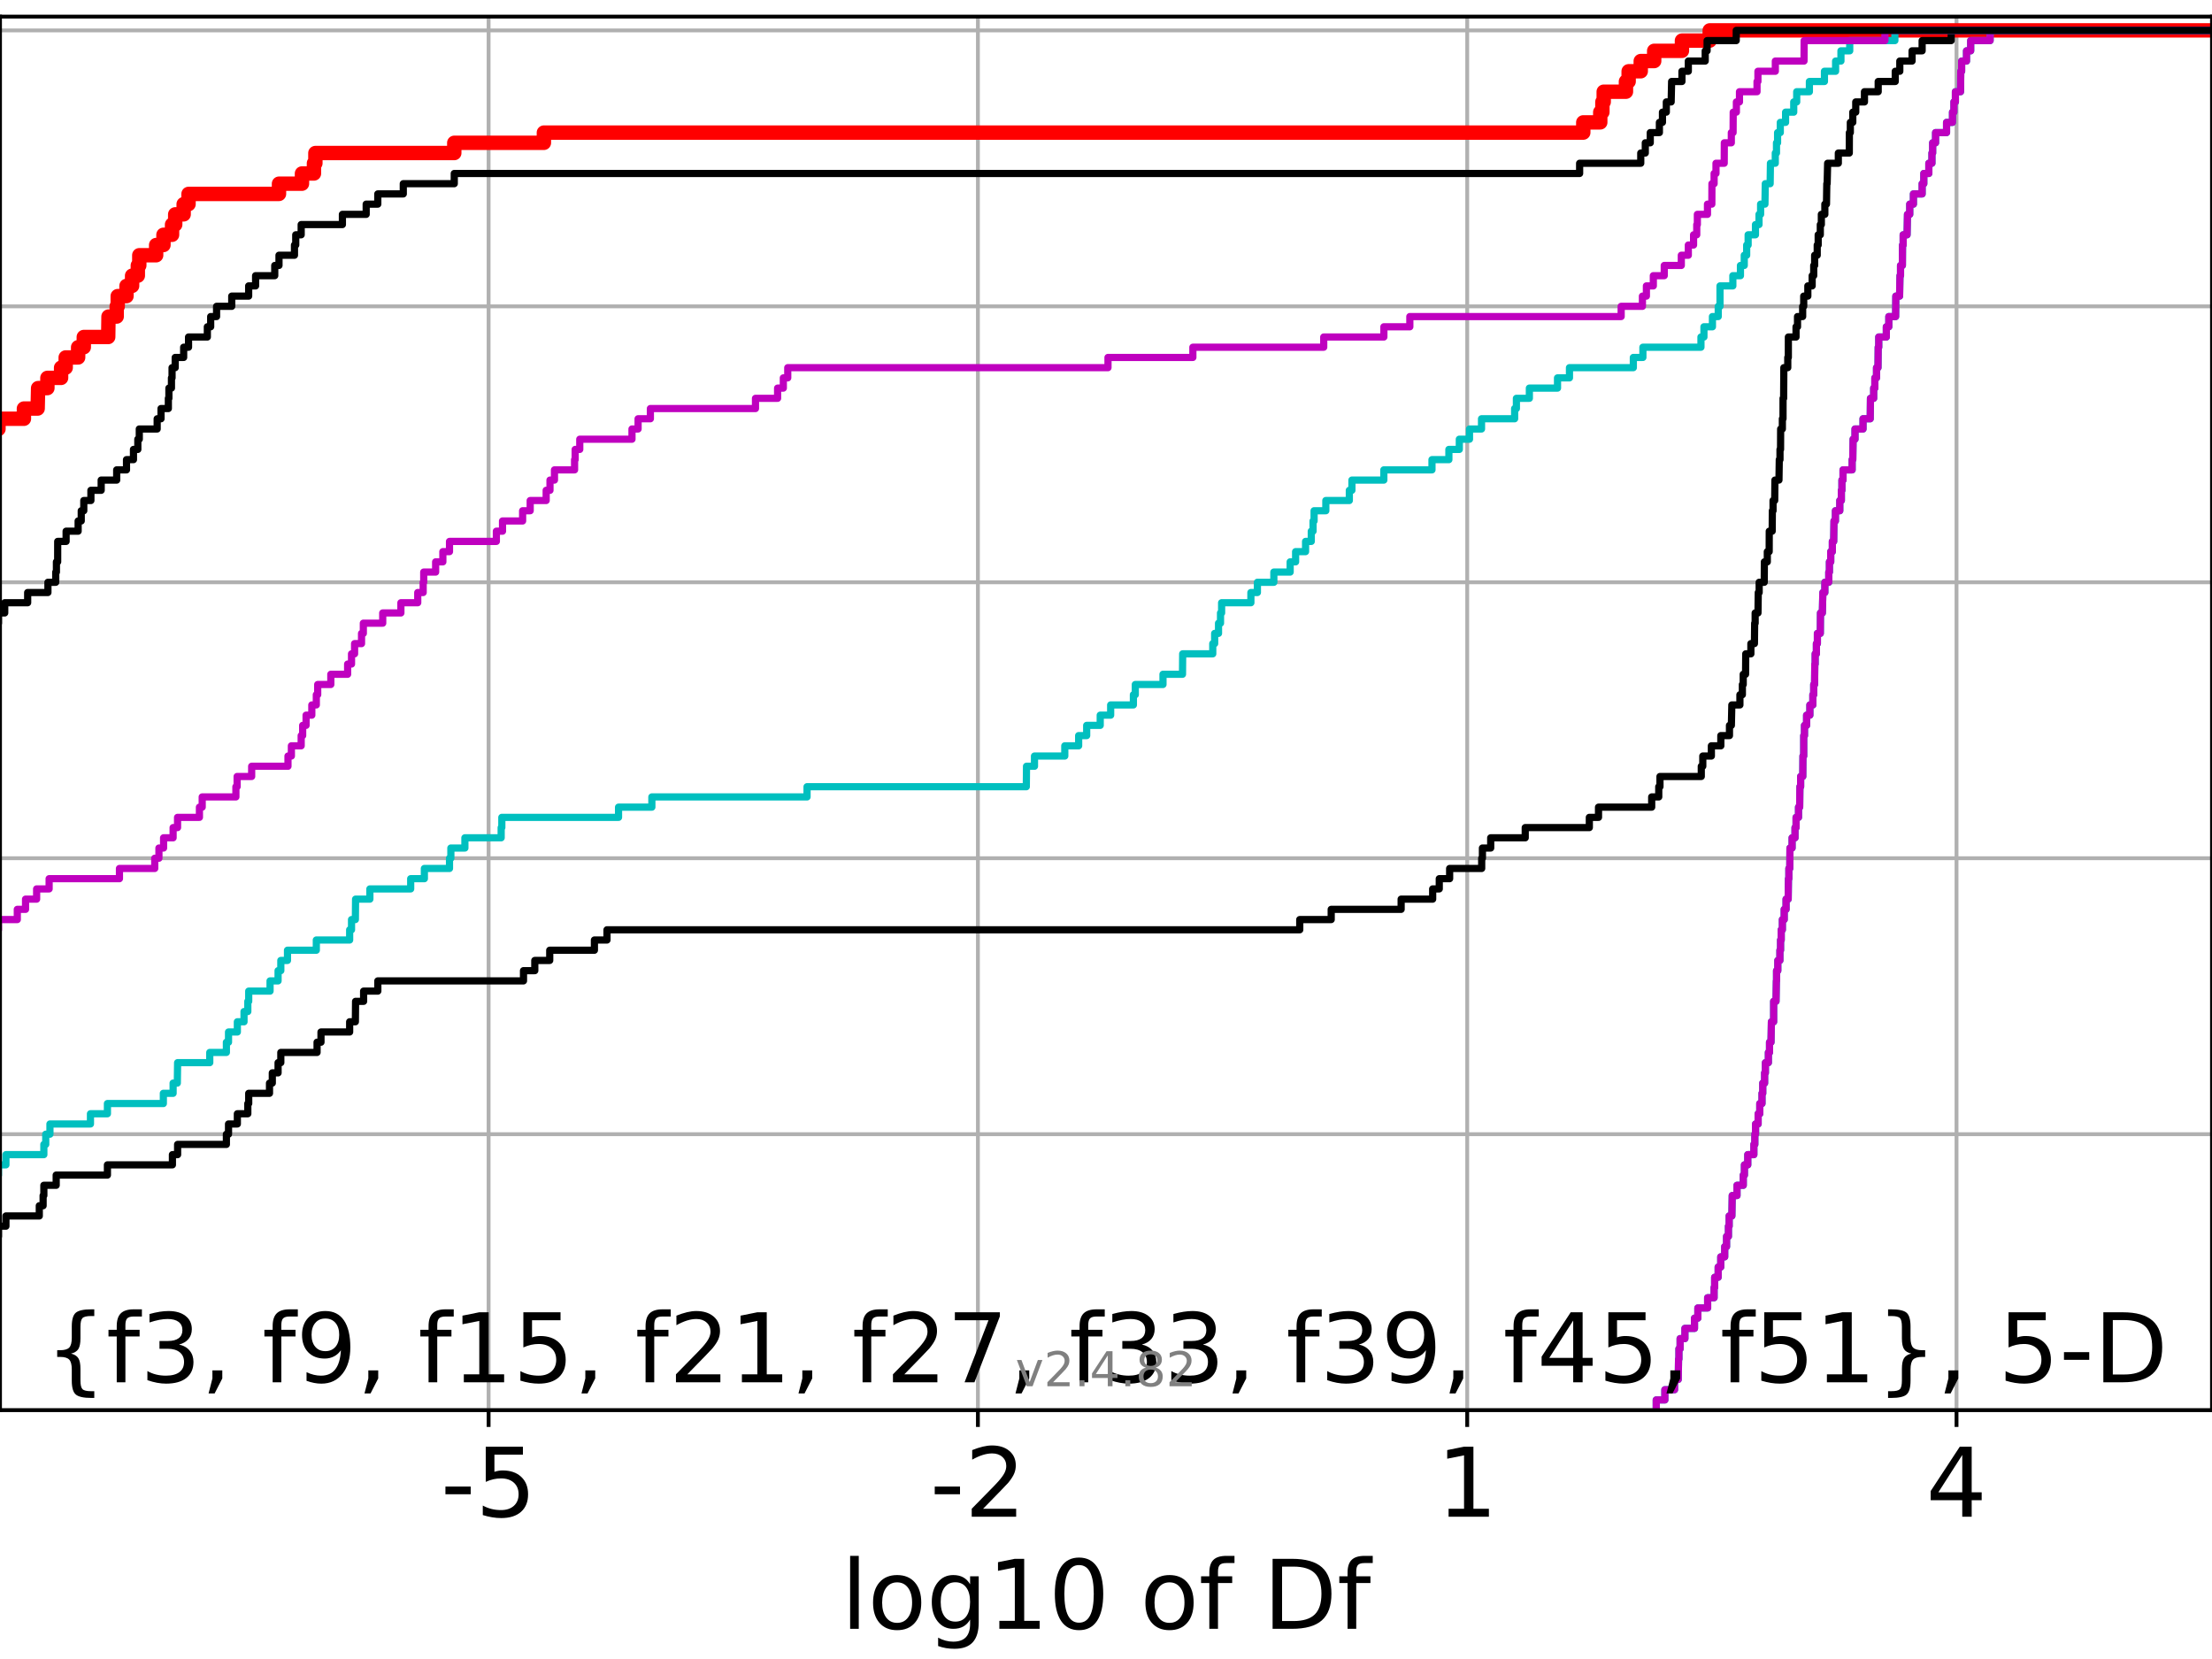 <?xml version="1.0" encoding="utf-8" standalone="no"?>
<!DOCTYPE svg PUBLIC "-//W3C//DTD SVG 1.1//EN"
  "http://www.w3.org/Graphics/SVG/1.1/DTD/svg11.dtd">
<!-- Created with matplotlib (https://matplotlib.org/) -->
<svg height="345.6pt" version="1.1" viewBox="0 0 460.8 345.6" width="460.8pt" xmlns="http://www.w3.org/2000/svg" xmlns:xlink="http://www.w3.org/1999/xlink">
 <defs>
  <style type="text/css">*{stroke-linecap:butt;stroke-linejoin:round;}</style>
 </defs>
 <g id="figure_1">
  <g id="patch_1">
   <path d="M 0 345.6 
L 460.8 345.6 
L 460.8 0 
L 0 0 
z
" style="fill:#ffffff;"/>
  </g>
  <g id="axes_1">
   <g id="patch_2">
    <path d="M 0 293.76 
L 460.8 293.76 
L 460.8 3.456 
L 0 3.456 
z
" style="fill:#ffffff;"/>
   </g>
   <g id="matplotlib.axis_1">
    <g id="xtick_1">
     <g id="line2d_1">
      <path clip-path="url(#pea86464588)" d="M 101.785 293.76 
L 101.785 3.456 
" style="fill:none;stroke:#b0b0b0;stroke-linecap:square;stroke-width:0.8;"/>
     </g>
     <g id="line2d_2">
      <defs>
       <path d="M 0 0 
L 0 3.5 
" id="m756b74326f" style="stroke:#000000;stroke-width:0.8;"/>
      </defs>
      <g>
       <use style="stroke:#000000;stroke-width:0.8;" x="101.785" xlink:href="#m756b74326f" y="293.76"/>
      </g>
     </g>
     <g id="text_1">
      <!-- -5 -->
      <g transform="translate(91.814 315.957)scale(0.2 -0.2)">
       <defs>
        <path d="M 4.891 31.391 
L 31.203 31.391 
L 31.203 23.391 
L 4.891 23.391 
z
" id="DejaVuSans-45"/>
        <path d="M 10.797 72.906 
L 49.516 72.906 
L 49.516 64.594 
L 19.828 64.594 
L 19.828 46.734 
Q 21.969 47.469 24.109 47.828 
Q 26.266 48.188 28.422 48.188 
Q 40.625 48.188 47.75 41.5 
Q 54.891 34.812 54.891 23.391 
Q 54.891 11.625 47.562 5.094 
Q 40.234 -1.422 26.906 -1.422 
Q 22.312 -1.422 17.547 -0.641 
Q 12.797 0.141 7.719 1.703 
L 7.719 11.625 
Q 12.109 9.234 16.797 8.062 
Q 21.484 6.891 26.703 6.891 
Q 35.156 6.891 40.078 11.328 
Q 45.016 15.766 45.016 23.391 
Q 45.016 31 40.078 35.438 
Q 35.156 39.891 26.703 39.891 
Q 22.75 39.891 18.812 39.016 
Q 14.891 38.141 10.797 36.281 
z
" id="DejaVuSans-53"/>
       </defs>
       <use xlink:href="#DejaVuSans-45"/>
       <use x="36.084" xlink:href="#DejaVuSans-53"/>
      </g>
     </g>
    </g>
    <g id="xtick_2">
     <g id="line2d_3">
      <path clip-path="url(#pea86464588)" d="M 203.716 293.76 
L 203.716 3.456 
" style="fill:none;stroke:#b0b0b0;stroke-linecap:square;stroke-width:0.8;"/>
     </g>
     <g id="line2d_4">
      <g>
       <use style="stroke:#000000;stroke-width:0.8;" x="203.716" xlink:href="#m756b74326f" y="293.76"/>
      </g>
     </g>
     <g id="text_2">
      <!-- -2 -->
      <g transform="translate(193.746 315.957)scale(0.2 -0.2)">
       <defs>
        <path d="M 19.188 8.297 
L 53.609 8.297 
L 53.609 0 
L 7.328 0 
L 7.328 8.297 
Q 12.938 14.109 22.625 23.891 
Q 32.328 33.688 34.812 36.531 
Q 39.547 41.844 41.422 45.531 
Q 43.312 49.219 43.312 52.781 
Q 43.312 58.594 39.234 62.25 
Q 35.156 65.922 28.609 65.922 
Q 23.969 65.922 18.812 64.312 
Q 13.672 62.703 7.812 59.422 
L 7.812 69.391 
Q 13.766 71.781 18.938 73 
Q 24.125 74.219 28.422 74.219 
Q 39.75 74.219 46.484 68.547 
Q 53.219 62.891 53.219 53.422 
Q 53.219 48.922 51.531 44.891 
Q 49.859 40.875 45.406 35.406 
Q 44.188 33.984 37.641 27.219 
Q 31.109 20.453 19.188 8.297 
z
" id="DejaVuSans-50"/>
       </defs>
       <use xlink:href="#DejaVuSans-45"/>
       <use x="36.084" xlink:href="#DejaVuSans-50"/>
      </g>
     </g>
    </g>
    <g id="xtick_3">
     <g id="line2d_5">
      <path clip-path="url(#pea86464588)" d="M 305.647 293.76 
L 305.647 3.456 
" style="fill:none;stroke:#b0b0b0;stroke-linecap:square;stroke-width:0.8;"/>
     </g>
     <g id="line2d_6">
      <g>
       <use style="stroke:#000000;stroke-width:0.8;" x="305.647" xlink:href="#m756b74326f" y="293.76"/>
      </g>
     </g>
     <g id="text_3">
      <!-- 1 -->
      <g transform="translate(299.285 315.957)scale(0.2 -0.2)">
       <defs>
        <path d="M 12.406 8.297 
L 28.516 8.297 
L 28.516 63.922 
L 10.984 60.406 
L 10.984 69.391 
L 28.422 72.906 
L 38.281 72.906 
L 38.281 8.297 
L 54.391 8.297 
L 54.391 0 
L 12.406 0 
z
" id="DejaVuSans-49"/>
       </defs>
       <use xlink:href="#DejaVuSans-49"/>
      </g>
     </g>
    </g>
    <g id="xtick_4">
     <g id="line2d_7">
      <path clip-path="url(#pea86464588)" d="M 407.579 293.76 
L 407.579 3.456 
" style="fill:none;stroke:#b0b0b0;stroke-linecap:square;stroke-width:0.8;"/>
     </g>
     <g id="line2d_8">
      <g>
       <use style="stroke:#000000;stroke-width:0.8;" x="407.579" xlink:href="#m756b74326f" y="293.76"/>
      </g>
     </g>
     <g id="text_4">
      <!-- 4 -->
      <g transform="translate(401.216 315.957)scale(0.2 -0.2)">
       <defs>
        <path d="M 37.797 64.312 
L 12.891 25.391 
L 37.797 25.391 
z
M 35.203 72.906 
L 47.609 72.906 
L 47.609 25.391 
L 58.016 25.391 
L 58.016 17.188 
L 47.609 17.188 
L 47.609 0 
L 37.797 0 
L 37.797 17.188 
L 4.891 17.188 
L 4.891 26.703 
z
" id="DejaVuSans-52"/>
       </defs>
       <use xlink:href="#DejaVuSans-52"/>
      </g>
     </g>
    </g>
    <g id="text_5">
     <!-- log10 of Df -->
     <g transform="translate(175.214 339.313)scale(0.2 -0.2)">
      <defs>
       <path d="M 9.422 75.984 
L 18.406 75.984 
L 18.406 0 
L 9.422 0 
z
" id="DejaVuSans-108"/>
       <path d="M 30.609 48.391 
Q 23.391 48.391 19.188 42.75 
Q 14.984 37.109 14.984 27.297 
Q 14.984 17.484 19.156 11.844 
Q 23.344 6.203 30.609 6.203 
Q 37.797 6.203 41.984 11.859 
Q 46.188 17.531 46.188 27.297 
Q 46.188 37.016 41.984 42.703 
Q 37.797 48.391 30.609 48.391 
z
M 30.609 56 
Q 42.328 56 49.016 48.375 
Q 55.719 40.766 55.719 27.297 
Q 55.719 13.875 49.016 6.219 
Q 42.328 -1.422 30.609 -1.422 
Q 18.844 -1.422 12.172 6.219 
Q 5.516 13.875 5.516 27.297 
Q 5.516 40.766 12.172 48.375 
Q 18.844 56 30.609 56 
z
" id="DejaVuSans-111"/>
       <path d="M 45.406 27.984 
Q 45.406 37.75 41.375 43.109 
Q 37.359 48.484 30.078 48.484 
Q 22.859 48.484 18.828 43.109 
Q 14.797 37.75 14.797 27.984 
Q 14.797 18.266 18.828 12.891 
Q 22.859 7.516 30.078 7.516 
Q 37.359 7.516 41.375 12.891 
Q 45.406 18.266 45.406 27.984 
z
M 54.391 6.781 
Q 54.391 -7.172 48.188 -13.984 
Q 42 -20.797 29.203 -20.797 
Q 24.469 -20.797 20.266 -20.094 
Q 16.062 -19.391 12.109 -17.922 
L 12.109 -9.188 
Q 16.062 -11.328 19.922 -12.344 
Q 23.781 -13.375 27.781 -13.375 
Q 36.625 -13.375 41.016 -8.766 
Q 45.406 -4.156 45.406 5.172 
L 45.406 9.625 
Q 42.625 4.781 38.281 2.391 
Q 33.938 0 27.875 0 
Q 17.828 0 11.672 7.656 
Q 5.516 15.328 5.516 27.984 
Q 5.516 40.672 11.672 48.328 
Q 17.828 56 27.875 56 
Q 33.938 56 38.281 53.609 
Q 42.625 51.219 45.406 46.391 
L 45.406 54.688 
L 54.391 54.688 
z
" id="DejaVuSans-103"/>
       <path d="M 31.781 66.406 
Q 24.172 66.406 20.328 58.906 
Q 16.5 51.422 16.5 36.375 
Q 16.5 21.391 20.328 13.891 
Q 24.172 6.391 31.781 6.391 
Q 39.453 6.391 43.281 13.891 
Q 47.125 21.391 47.125 36.375 
Q 47.125 51.422 43.281 58.906 
Q 39.453 66.406 31.781 66.406 
z
M 31.781 74.219 
Q 44.047 74.219 50.516 64.516 
Q 56.984 54.828 56.984 36.375 
Q 56.984 17.969 50.516 8.266 
Q 44.047 -1.422 31.781 -1.422 
Q 19.531 -1.422 13.062 8.266 
Q 6.594 17.969 6.594 36.375 
Q 6.594 54.828 13.062 64.516 
Q 19.531 74.219 31.781 74.219 
z
" id="DejaVuSans-48"/>
       <path id="DejaVuSans-32"/>
       <path d="M 37.109 75.984 
L 37.109 68.5 
L 28.516 68.5 
Q 23.688 68.5 21.797 66.547 
Q 19.922 64.594 19.922 59.516 
L 19.922 54.688 
L 34.719 54.688 
L 34.719 47.703 
L 19.922 47.703 
L 19.922 0 
L 10.891 0 
L 10.891 47.703 
L 2.297 47.703 
L 2.297 54.688 
L 10.891 54.688 
L 10.891 58.5 
Q 10.891 67.625 15.141 71.797 
Q 19.391 75.984 28.609 75.984 
z
" id="DejaVuSans-102"/>
       <path d="M 19.672 64.797 
L 19.672 8.109 
L 31.594 8.109 
Q 46.688 8.109 53.688 14.938 
Q 60.688 21.781 60.688 36.531 
Q 60.688 51.172 53.688 57.984 
Q 46.688 64.797 31.594 64.797 
z
M 9.812 72.906 
L 30.078 72.906 
Q 51.266 72.906 61.172 64.094 
Q 71.094 55.281 71.094 36.531 
Q 71.094 17.672 61.125 8.828 
Q 51.172 0 30.078 0 
L 9.812 0 
z
" id="DejaVuSans-68"/>
      </defs>
      <use xlink:href="#DejaVuSans-108"/>
      <use x="27.783" xlink:href="#DejaVuSans-111"/>
      <use x="88.965" xlink:href="#DejaVuSans-103"/>
      <use x="152.441" xlink:href="#DejaVuSans-49"/>
      <use x="216.064" xlink:href="#DejaVuSans-48"/>
      <use x="279.688" xlink:href="#DejaVuSans-32"/>
      <use x="311.475" xlink:href="#DejaVuSans-111"/>
      <use x="372.656" xlink:href="#DejaVuSans-102"/>
      <use x="407.861" xlink:href="#DejaVuSans-32"/>
      <use x="439.648" xlink:href="#DejaVuSans-68"/>
      <use x="516.65" xlink:href="#DejaVuSans-102"/>
     </g>
    </g>
   </g>
   <g id="matplotlib.axis_2">
    <g id="ytick_1">
     <g id="line2d_9">
      <path clip-path="url(#pea86464588)" d="M 0 293.76 
L 460.8 293.76 
" style="fill:none;stroke:#b0b0b0;stroke-linecap:square;stroke-width:0.8;"/>
     </g>
     <g id="line2d_10">
      <defs>
       <path d="M 0 0 
L -3.5 0 
" id="m5bf0c411de" style="stroke:#000000;stroke-width:0.8;"/>
      </defs>
      <g>
       <use style="stroke:#000000;stroke-width:0.8;" x="0" xlink:href="#m5bf0c411de" y="293.76"/>
      </g>
     </g>
    </g>
    <g id="ytick_2">
     <g id="line2d_11">
      <path clip-path="url(#pea86464588)" d="M 0 236.274 
L 460.8 236.274 
" style="fill:none;stroke:#b0b0b0;stroke-linecap:square;stroke-width:0.8;"/>
     </g>
     <g id="line2d_12">
      <g>
       <use style="stroke:#000000;stroke-width:0.8;" x="0" xlink:href="#m5bf0c411de" y="236.274"/>
      </g>
     </g>
    </g>
    <g id="ytick_3">
     <g id="line2d_13">
      <path clip-path="url(#pea86464588)" d="M 0 178.788 
L 460.8 178.788 
" style="fill:none;stroke:#b0b0b0;stroke-linecap:square;stroke-width:0.8;"/>
     </g>
     <g id="line2d_14">
      <g>
       <use style="stroke:#000000;stroke-width:0.8;" x="0" xlink:href="#m5bf0c411de" y="178.788"/>
      </g>
     </g>
    </g>
    <g id="ytick_4">
     <g id="line2d_15">
      <path clip-path="url(#pea86464588)" d="M 0 121.302 
L 460.8 121.302 
" style="fill:none;stroke:#b0b0b0;stroke-linecap:square;stroke-width:0.8;"/>
     </g>
     <g id="line2d_16">
      <g>
       <use style="stroke:#000000;stroke-width:0.8;" x="0" xlink:href="#m5bf0c411de" y="121.302"/>
      </g>
     </g>
    </g>
    <g id="ytick_5">
     <g id="line2d_17">
      <path clip-path="url(#pea86464588)" d="M 0 63.816 
L 460.8 63.816 
" style="fill:none;stroke:#b0b0b0;stroke-linecap:square;stroke-width:0.8;"/>
     </g>
     <g id="line2d_18">
      <g>
       <use style="stroke:#000000;stroke-width:0.8;" x="0" xlink:href="#m5bf0c411de" y="63.816"/>
      </g>
     </g>
    </g>
    <g id="ytick_6">
     <g id="line2d_19">
      <path clip-path="url(#pea86464588)" d="M 0 6.33 
L 460.8 6.33 
" style="fill:none;stroke:#b0b0b0;stroke-linecap:square;stroke-width:0.8;"/>
     </g>
     <g id="line2d_20">
      <g>
       <use style="stroke:#000000;stroke-width:0.8;" x="0" xlink:href="#m5bf0c411de" y="6.33"/>
      </g>
     </g>
    </g>
   </g>
   <g id="line2d_21">
    <path clip-path="url(#pea86464588)" d="M -1 89.366 
L -0.317 89.366 
L -0.317 87.236 
L 4.983 87.236 
L 4.983 85.107 
L 7.845 85.107 
L 7.941 80.849 
L 9.874 80.849 
L 9.874 78.72 
L 12.727 78.72 
L 12.727 76.591 
L 13.686 76.591 
L 13.686 74.462 
L 16.278 74.462 
L 16.278 72.333 
L 17.455 72.333 
L 17.455 70.204 
L 22.541 70.204 
L 22.604 65.945 
L 24.308 65.945 
L 24.308 63.816 
L 24.525 63.816 
L 24.525 61.687 
L 26.352 61.687 
L 26.352 59.558 
L 27.52 59.558 
L 27.52 57.429 
L 28.712 57.429 
L 28.712 55.3 
L 29.017 55.3 
L 29.017 53.171 
L 32.528 53.171 
L 32.528 51.042 
L 34.053 51.042 
L 34.053 48.912 
L 35.842 48.912 
L 35.842 46.783 
L 36.5 46.783 
L 36.5 44.654 
L 38.259 44.654 
L 38.259 42.525 
L 39.276 42.525 
L 39.276 40.396 
L 58.119 40.396 
L 58.119 38.267 
L 62.907 38.267 
L 62.907 36.138 
L 65.403 36.138 
L 65.403 34.009 
L 65.701 34.009 
L 65.701 31.88 
L 94.633 31.88 
L 94.633 29.75 
L 113.303 29.75 
L 113.303 27.621 
L 329.825 27.621 
L 329.825 25.492 
L 333.363 25.492 
L 333.363 23.363 
L 333.808 23.363 
L 333.808 21.234 
L 334.082 21.234 
L 334.082 19.105 
L 338.716 19.105 
L 338.716 16.976 
L 339.278 16.976 
L 339.278 14.847 
L 341.799 14.847 
L 341.799 12.718 
L 344.597 12.718 
L 344.597 10.589 
L 350.38 10.589 
L 350.38 8.459 
L 356.165 8.459 
L 356.165 6.33 
L 356.165 6.33 
L 460.8 6.33 
L 460.8 6.33 
" style="fill:none;stroke:#ff0000;stroke-linecap:square;stroke-width:3;"/>
   </g>
   <g id="line2d_22">
    <path clip-path="url(#pea86464588)" d="M 345.025 293.76 
L 345.025 291.631 
L 346.823 291.631 
L 346.823 289.502 
L 348.838 289.502 
L 348.838 287.373 
L 349.607 287.373 
L 349.674 283.114 
L 349.749 283.114 
L 349.749 280.985 
L 349.998 280.985 
L 349.998 278.856 
L 350.996 278.856 
L 350.996 276.727 
L 352.994 276.727 
L 352.994 274.598 
L 353.694 274.598 
L 353.694 272.469 
L 355.734 272.469 
L 355.734 270.34 
L 357.076 270.34 
L 357.076 268.211 
L 357.194 268.211 
L 357.194 266.082 
L 357.924 266.082 
L 357.924 263.952 
L 358.463 263.952 
L 358.463 261.823 
L 359.286 261.823 
L 359.286 259.694 
L 359.674 259.694 
L 359.674 257.565 
L 360.065 257.565 
L 360.065 255.436 
L 360.214 255.436 
L 360.214 253.307 
L 360.779 253.307 
L 360.856 249.049 
L 361.851 249.049 
L 361.851 246.92 
L 363.154 246.92 
L 363.154 244.79 
L 363.396 244.79 
L 363.396 242.661 
L 364.091 242.661 
L 364.091 240.532 
L 365.361 240.532 
L 365.361 238.403 
L 365.561 238.403 
L 365.561 236.274 
L 365.717 236.274 
L 365.717 234.145 
L 366.252 234.145 
L 366.252 232.016 
L 366.594 232.016 
L 366.594 229.887 
L 367.057 229.887 
L 367.057 227.758 
L 367.213 227.758 
L 367.213 225.629 
L 367.602 225.629 
L 367.602 223.499 
L 367.766 223.499 
L 367.766 221.37 
L 368.386 221.37 
L 368.386 219.241 
L 368.624 219.241 
L 368.624 217.112 
L 368.934 217.112 
L 369.013 212.854 
L 369.484 212.854 
L 369.485 208.596 
L 369.974 208.596 
L 370.051 204.337 
L 370.088 204.337 
L 370.088 202.208 
L 370.35 202.208 
L 370.35 200.079 
L 370.787 200.079 
L 370.787 197.95 
L 370.921 197.95 
L 370.921 195.821 
L 371.06 195.821 
L 371.06 193.692 
L 371.298 193.692 
L 371.298 191.563 
L 371.683 191.563 
L 371.683 189.434 
L 372.07 189.434 
L 372.07 187.305 
L 372.51 187.305 
L 372.567 183.046 
L 372.654 183.046 
L 372.654 180.917 
L 372.842 180.917 
L 372.881 176.659 
L 373.324 176.659 
L 373.324 174.53 
L 373.936 174.53 
L 373.936 172.401 
L 374.155 172.401 
L 374.155 170.272 
L 374.663 170.272 
L 374.663 168.143 
L 374.905 168.143 
L 374.954 163.884 
L 375.106 163.884 
L 375.106 161.755 
L 375.551 161.755 
L 375.588 157.497 
L 375.747 157.497 
L 375.751 153.239 
L 375.908 153.239 
L 375.908 151.11 
L 376.347 151.11 
L 376.347 148.981 
L 377.029 148.981 
L 377.029 146.851 
L 377.648 146.851 
L 377.648 144.722 
L 377.83 144.722 
L 377.83 142.593 
L 378.009 142.593 
L 378.059 138.335 
L 378.132 138.335 
L 378.132 136.206 
L 378.389 136.206 
L 378.389 134.077 
L 378.595 134.077 
L 378.595 131.948 
L 379.203 131.948 
L 379.238 127.69 
L 379.631 127.69 
L 379.735 123.431 
L 380.149 123.431 
L 380.149 121.302 
L 380.965 121.302 
L 380.965 119.173 
L 381.101 119.173 
L 381.101 117.044 
L 381.376 117.044 
L 381.376 114.915 
L 381.711 114.915 
L 381.711 112.786 
L 381.991 112.786 
L 382.053 108.528 
L 382.352 108.528 
L 382.352 106.398 
L 383.259 106.398 
L 383.259 104.269 
L 383.59 104.269 
L 383.59 102.14 
L 383.708 102.14 
L 383.708 100.011 
L 383.935 100.011 
L 383.935 97.882 
L 385.832 97.882 
L 385.832 95.753 
L 385.969 95.753 
L 386.032 91.495 
L 386.431 91.495 
L 386.431 89.366 
L 388.101 89.366 
L 388.101 87.236 
L 389.601 87.236 
L 389.648 82.978 
L 390.323 82.978 
L 390.323 80.849 
L 390.565 80.849 
L 390.565 78.72 
L 390.913 78.72 
L 390.913 76.591 
L 391.22 76.591 
L 391.263 72.333 
L 391.375 72.333 
L 391.375 70.204 
L 392.956 70.204 
L 392.956 68.074 
L 393.475 68.074 
L 393.475 65.945 
L 394.894 65.945 
L 394.936 61.687 
L 395.72 61.687 
L 395.799 57.429 
L 395.914 57.429 
L 395.914 55.3 
L 396.301 55.3 
L 396.331 51.042 
L 396.462 51.042 
L 396.462 48.912 
L 397.277 48.912 
L 397.364 44.654 
L 397.833 44.654 
L 397.833 42.525 
L 398.599 42.525 
L 398.599 40.396 
L 400.416 40.396 
L 400.416 38.267 
L 400.763 38.267 
L 400.763 36.138 
L 401.811 36.138 
L 401.811 34.009 
L 402.457 34.009 
L 402.457 31.88 
L 402.604 31.88 
L 402.604 29.75 
L 403.214 29.75 
L 403.214 27.621 
L 405.504 27.621 
L 405.504 25.492 
L 406.743 25.492 
L 406.743 23.363 
L 407.033 23.363 
L 407.033 21.234 
L 407.346 21.234 
L 407.346 19.105 
L 408.416 19.105 
L 408.464 14.847 
L 408.644 14.847 
L 408.644 12.718 
L 409.66 12.718 
L 409.66 10.589 
L 410.528 10.589 
L 410.528 8.459 
L 414.575 8.459 
L 414.575 6.33 
L 414.575 6.33 
L 460.8 6.33 
L 460.8 6.33 
" style="fill:none;stroke:#00bfbf;stroke-linecap:square;stroke-width:1.5;"/>
   </g>
   <g id="line2d_23">
    <path clip-path="url(#pea86464588)" d="M 345.025 293.76 
L 345.025 291.631 
L 346.823 291.631 
L 346.823 289.502 
L 348.838 289.502 
L 348.838 287.373 
L 349.607 287.373 
L 349.674 283.114 
L 349.749 283.114 
L 349.749 280.985 
L 349.998 280.985 
L 349.998 278.856 
L 350.996 278.856 
L 350.996 276.727 
L 352.994 276.727 
L 352.994 274.598 
L 353.694 274.598 
L 353.694 272.469 
L 355.734 272.469 
L 355.734 270.34 
L 357.076 270.34 
L 357.076 268.211 
L 357.194 268.211 
L 357.194 266.082 
L 357.924 266.082 
L 357.924 263.952 
L 358.463 263.952 
L 358.463 261.823 
L 359.286 261.823 
L 359.286 259.694 
L 359.674 259.694 
L 359.674 257.565 
L 360.065 257.565 
L 360.065 255.436 
L 360.214 255.436 
L 360.214 253.307 
L 360.779 253.307 
L 360.856 249.049 
L 361.851 249.049 
L 361.851 246.92 
L 363.154 246.92 
L 363.154 244.79 
L 363.396 244.79 
L 363.396 242.661 
L 364.091 242.661 
L 364.091 240.532 
L 365.361 240.532 
L 365.361 238.403 
L 365.561 238.403 
L 365.561 236.274 
L 365.717 236.274 
L 365.717 234.145 
L 366.252 234.145 
L 366.252 232.016 
L 366.594 232.016 
L 366.594 229.887 
L 367.057 229.887 
L 367.057 227.758 
L 367.213 227.758 
L 367.213 225.629 
L 367.602 225.629 
L 367.602 223.499 
L 367.766 223.499 
L 367.766 221.37 
L 368.386 221.37 
L 368.386 219.241 
L 368.624 219.241 
L 368.624 217.112 
L 368.934 217.112 
L 369.013 212.854 
L 369.484 212.854 
L 369.485 208.596 
L 369.974 208.596 
L 370.051 204.337 
L 370.088 204.337 
L 370.088 202.208 
L 370.35 202.208 
L 370.35 200.079 
L 370.787 200.079 
L 370.787 197.95 
L 370.921 197.95 
L 370.921 195.821 
L 371.06 195.821 
L 371.06 193.692 
L 371.298 193.692 
L 371.298 191.563 
L 371.683 191.563 
L 371.683 189.434 
L 372.07 189.434 
L 372.07 187.305 
L 372.51 187.305 
L 372.567 183.046 
L 372.654 183.046 
L 372.654 180.917 
L 372.842 180.917 
L 372.881 176.659 
L 373.324 176.659 
L 373.324 174.53 
L 373.936 174.53 
L 373.936 172.401 
L 374.155 172.401 
L 374.155 170.272 
L 374.663 170.272 
L 374.663 168.143 
L 374.905 168.143 
L 374.954 163.884 
L 375.106 163.884 
L 375.106 161.755 
L 375.551 161.755 
L 375.588 157.497 
L 375.747 157.497 
L 375.751 153.239 
L 375.908 153.239 
L 375.908 151.11 
L 376.347 151.11 
L 376.347 148.981 
L 377.029 148.981 
L 377.029 146.851 
L 377.648 146.851 
L 377.648 144.722 
L 377.83 144.722 
L 377.83 142.593 
L 378.009 142.593 
L 378.059 138.335 
L 378.132 138.335 
L 378.132 136.206 
L 378.389 136.206 
L 378.389 134.077 
L 378.595 134.077 
L 378.595 131.948 
L 379.203 131.948 
L 379.238 127.69 
L 379.631 127.69 
L 379.735 123.431 
L 380.149 123.431 
L 380.149 121.302 
L 380.965 121.302 
L 380.965 119.173 
L 381.101 119.173 
L 381.101 117.044 
L 381.376 117.044 
L 381.376 114.915 
L 381.711 114.915 
L 381.711 112.786 
L 381.991 112.786 
L 382.053 108.528 
L 382.352 108.528 
L 382.352 106.398 
L 383.259 106.398 
L 383.259 104.269 
L 383.59 104.269 
L 383.59 102.14 
L 383.708 102.14 
L 383.708 100.011 
L 383.935 100.011 
L 383.935 97.882 
L 385.832 97.882 
L 385.832 95.753 
L 385.969 95.753 
L 386.032 91.495 
L 386.431 91.495 
L 386.431 89.366 
L 388.101 89.366 
L 388.101 87.236 
L 389.601 87.236 
L 389.648 82.978 
L 390.323 82.978 
L 390.323 80.849 
L 390.565 80.849 
L 390.565 78.72 
L 390.913 78.72 
L 390.913 76.591 
L 391.22 76.591 
L 391.263 72.333 
L 391.375 72.333 
L 391.375 70.204 
L 392.956 70.204 
L 392.956 68.074 
L 393.475 68.074 
L 393.475 65.945 
L 394.894 65.945 
L 394.936 61.687 
L 395.72 61.687 
L 395.799 57.429 
L 395.914 57.429 
L 395.914 55.3 
L 396.301 55.3 
L 396.331 51.042 
L 396.462 51.042 
L 396.462 48.912 
L 397.277 48.912 
L 397.364 44.654 
L 397.833 44.654 
L 397.833 42.525 
L 398.599 42.525 
L 398.599 40.396 
L 400.416 40.396 
L 400.416 38.267 
L 400.763 38.267 
L 400.763 36.138 
L 401.811 36.138 
L 401.811 34.009 
L 402.457 34.009 
L 402.457 31.88 
L 402.604 31.88 
L 402.604 29.75 
L 403.214 29.75 
L 403.214 27.621 
L 405.504 27.621 
L 405.504 25.492 
L 406.743 25.492 
L 406.743 23.363 
L 407.033 23.363 
L 407.033 21.234 
L 407.346 21.234 
L 407.346 19.105 
L 408.416 19.105 
L 408.464 14.847 
L 408.644 14.847 
L 408.644 12.718 
L 409.66 12.718 
L 409.66 10.589 
L 410.528 10.589 
L 410.528 8.459 
L 414.575 8.459 
L 414.575 6.33 
L 414.575 6.33 
L 460.8 6.33 
L 460.8 6.33 
" style="fill:none;stroke:#bf00bf;stroke-linecap:square;stroke-width:1.5;"/>
   </g>
   <g id="line2d_24">
    <path clip-path="url(#pea86464588)" d="M -1 257.565 
L -0.317 257.565 
L -0.317 255.436 
L 1.235 255.436 
L 1.235 253.307 
L 8.186 253.307 
L 8.186 251.178 
L 8.979 251.178 
L 8.979 249.049 
L 9.135 249.049 
L 9.135 246.92 
L 11.705 246.92 
L 11.705 244.79 
L 22.378 244.79 
L 22.378 242.661 
L 35.917 242.661 
L 35.917 240.532 
L 36.999 240.532 
L 36.999 238.403 
L 47.161 238.403 
L 47.161 236.274 
L 47.604 236.274 
L 47.604 234.145 
L 49.446 234.145 
L 49.446 232.016 
L 51.625 232.016 
L 51.625 229.887 
L 51.811 229.887 
L 51.811 227.758 
L 56.141 227.758 
L 56.141 225.629 
L 56.726 225.629 
L 56.726 223.499 
L 57.928 223.499 
L 57.928 221.37 
L 58.499 221.37 
L 58.499 219.241 
L 66.051 219.241 
L 66.051 217.112 
L 66.868 217.112 
L 66.868 214.983 
L 72.839 214.983 
L 72.839 212.854 
L 74.031 212.854 
L 74.072 208.596 
L 75.747 208.596 
L 75.747 206.467 
L 78.708 206.467 
L 78.708 204.337 
L 109.055 204.337 
L 109.055 202.208 
L 111.408 202.208 
L 111.408 200.079 
L 114.518 200.079 
L 114.518 197.95 
L 123.828 197.95 
L 123.828 195.821 
L 126.447 195.821 
L 126.447 193.692 
L 270.762 193.692 
L 270.762 191.563 
L 277.314 191.563 
L 277.314 189.434 
L 291.883 189.434 
L 291.883 187.305 
L 298.451 187.305 
L 298.451 185.175 
L 299.826 185.175 
L 299.826 183.046 
L 301.986 183.046 
L 301.986 180.917 
L 308.663 180.917 
L 308.663 178.788 
L 308.816 178.788 
L 308.816 176.659 
L 310.541 176.659 
L 310.541 174.53 
L 317.734 174.53 
L 317.734 172.401 
L 331.087 172.401 
L 331.087 170.272 
L 332.999 170.272 
L 332.999 168.143 
L 344.077 168.143 
L 344.077 166.013 
L 345.548 166.013 
L 345.548 163.884 
L 345.802 163.884 
L 345.802 161.755 
L 354.408 161.755 
L 354.408 159.626 
L 354.722 159.626 
L 354.722 157.497 
L 356.51 157.497 
L 356.51 155.368 
L 358.481 155.368 
L 358.481 153.239 
L 360.28 153.239 
L 360.28 151.11 
L 360.677 151.11 
L 360.773 146.851 
L 362.456 146.851 
L 362.456 144.722 
L 362.967 144.722 
L 362.967 142.593 
L 363.144 142.593 
L 363.144 140.464 
L 363.633 140.464 
L 363.671 136.206 
L 364.74 136.206 
L 364.74 134.077 
L 365.481 134.077 
L 365.528 129.819 
L 365.632 129.819 
L 365.632 127.69 
L 366.219 127.69 
L 366.28 123.431 
L 366.467 123.431 
L 366.467 121.302 
L 367.521 121.302 
L 367.551 117.044 
L 368.163 117.044 
L 368.163 114.915 
L 368.552 114.915 
L 368.568 110.657 
L 369.179 110.657 
L 369.211 106.398 
L 369.358 106.398 
L 369.358 104.269 
L 369.703 104.269 
L 369.75 100.011 
L 370.591 100.011 
L 370.656 95.753 
L 370.804 95.753 
L 370.804 93.624 
L 370.921 93.624 
L 370.942 89.366 
L 371.298 89.366 
L 371.298 87.236 
L 371.435 87.236 
L 371.442 82.978 
L 371.565 82.978 
L 371.607 76.591 
L 372.424 76.591 
L 372.424 74.462 
L 372.543 74.462 
L 372.551 70.204 
L 374.147 70.204 
L 374.147 68.074 
L 374.456 68.074 
L 374.456 65.945 
L 375.526 65.945 
L 375.526 63.816 
L 375.747 63.816 
L 375.747 61.687 
L 376.605 61.687 
L 376.605 59.558 
L 377.507 59.558 
L 377.507 57.429 
L 377.83 57.429 
L 377.83 55.3 
L 378.025 55.3 
L 378.025 53.171 
L 378.56 53.171 
L 378.56 51.042 
L 378.761 51.042 
L 378.761 48.912 
L 379.203 48.912 
L 379.203 46.783 
L 379.42 46.783 
L 379.42 44.654 
L 380.149 44.654 
L 380.149 42.525 
L 380.489 42.525 
L 380.555 38.267 
L 380.629 38.267 
L 380.73 34.009 
L 382.958 34.009 
L 382.958 31.88 
L 385.24 31.88 
L 385.259 27.621 
L 385.458 27.621 
L 385.458 25.492 
L 385.969 25.492 
L 385.969 23.363 
L 386.587 23.363 
L 386.587 21.234 
L 388.4 21.234 
L 388.4 19.105 
L 391.263 19.105 
L 391.263 16.976 
L 394.817 16.976 
L 394.817 14.847 
L 395.764 14.847 
L 395.764 12.718 
L 398.322 12.718 
L 398.322 10.589 
L 400.416 10.589 
L 400.416 8.459 
L 406.47 8.459 
L 406.47 6.33 
L 406.47 6.33 
L 460.8 6.33 
L 460.8 6.33 
" style="fill:none;stroke:#000000;stroke-linecap:square;stroke-width:1.5;"/>
   </g>
   <g id="line2d_25">
    <path clip-path="url(#pea86464588)" d="M -1 244.79 
L -0.317 244.79 
L -0.317 242.661 
L 1.235 242.661 
L 1.235 240.532 
L 9.135 240.532 
L 9.135 238.403 
L 9.53 238.403 
L 9.53 236.274 
L 10.404 236.274 
L 10.404 234.145 
L 18.844 234.145 
L 18.844 232.016 
L 22.378 232.016 
L 22.378 229.887 
L 34.028 229.887 
L 34.028 227.758 
L 36.061 227.758 
L 36.061 225.629 
L 36.939 225.629 
L 36.999 221.37 
L 43.698 221.37 
L 43.698 219.241 
L 47.161 219.241 
L 47.161 217.112 
L 47.604 217.112 
L 47.604 214.983 
L 49.446 214.983 
L 49.446 212.854 
L 50.834 212.854 
L 50.834 210.725 
L 51.625 210.725 
L 51.625 208.596 
L 51.811 208.596 
L 51.811 206.467 
L 56.258 206.467 
L 56.258 204.337 
L 57.928 204.337 
L 57.928 202.208 
L 58.499 202.208 
L 58.499 200.079 
L 59.889 200.079 
L 59.889 197.95 
L 65.895 197.95 
L 65.895 195.821 
L 72.839 195.821 
L 72.839 193.692 
L 73.228 193.692 
L 73.228 191.563 
L 74.031 191.563 
L 74.072 187.305 
L 77.053 187.305 
L 77.053 185.175 
L 85.553 185.175 
L 85.553 183.046 
L 88.404 183.046 
L 88.404 180.917 
L 93.639 180.917 
L 93.639 178.788 
L 93.922 178.788 
L 93.922 176.659 
L 96.846 176.659 
L 96.846 174.53 
L 104.402 174.53 
L 104.402 172.401 
L 104.539 172.401 
L 104.539 170.272 
L 128.853 170.272 
L 128.853 168.143 
L 135.795 168.143 
L 135.795 166.013 
L 168.122 166.013 
L 168.122 163.884 
L 213.799 163.884 
L 213.843 159.626 
L 215.502 159.626 
L 215.502 157.497 
L 221.815 157.497 
L 221.815 155.368 
L 224.703 155.368 
L 224.703 153.239 
L 226.376 153.239 
L 226.376 151.11 
L 229.196 151.11 
L 229.196 148.981 
L 231.371 148.981 
L 231.371 146.851 
L 236.106 146.851 
L 236.106 144.722 
L 236.502 144.722 
L 236.502 142.593 
L 242.272 142.593 
L 242.272 140.464 
L 246.336 140.464 
L 246.374 136.206 
L 252.64 136.206 
L 252.64 134.077 
L 253.036 134.077 
L 253.036 131.948 
L 253.84 131.948 
L 253.84 129.819 
L 254.255 129.819 
L 254.255 127.69 
L 254.485 127.69 
L 254.485 125.56 
L 260.583 125.56 
L 260.583 123.431 
L 261.941 123.431 
L 261.941 121.302 
L 265.367 121.302 
L 265.367 119.173 
L 268.764 119.173 
L 268.764 117.044 
L 269.899 117.044 
L 269.899 114.915 
L 271.974 114.915 
L 271.974 112.786 
L 273.163 112.786 
L 273.163 110.657 
L 273.533 110.657 
L 273.533 108.528 
L 273.752 108.528 
L 273.752 106.398 
L 276.195 106.398 
L 276.195 104.269 
L 281.091 104.269 
L 281.091 102.14 
L 281.63 102.14 
L 281.63 100.011 
L 288.279 100.011 
L 288.279 97.882 
L 298.307 97.882 
L 298.307 95.753 
L 301.829 95.753 
L 301.829 93.624 
L 304.002 93.624 
L 304.002 91.495 
L 306.124 91.495 
L 306.124 89.366 
L 308.629 89.366 
L 308.629 87.236 
L 315.525 87.236 
L 315.525 85.107 
L 315.894 85.107 
L 315.894 82.978 
L 318.595 82.978 
L 318.595 80.849 
L 324.459 80.849 
L 324.459 78.72 
L 326.949 78.72 
L 326.949 76.591 
L 340.253 76.591 
L 340.253 74.462 
L 342.245 74.462 
L 342.245 72.333 
L 354.34 72.333 
L 354.34 70.204 
L 354.963 70.204 
L 354.963 68.074 
L 356.731 68.074 
L 356.731 65.945 
L 357.939 65.945 
L 357.939 63.816 
L 358.308 63.816 
L 358.309 59.558 
L 360.983 59.558 
L 360.983 57.429 
L 362.566 57.429 
L 362.566 55.3 
L 363.362 55.3 
L 363.362 53.171 
L 363.864 53.171 
L 363.864 51.042 
L 364.169 51.042 
L 364.169 48.912 
L 365.697 48.912 
L 365.697 46.783 
L 366.436 46.783 
L 366.436 44.654 
L 366.766 44.654 
L 366.766 42.525 
L 367.671 42.525 
L 367.742 38.267 
L 368.755 38.267 
L 368.813 34.009 
L 369.824 34.009 
L 369.824 31.88 
L 370.074 31.88 
L 370.074 29.75 
L 370.303 29.75 
L 370.303 27.621 
L 370.868 27.621 
L 370.868 25.492 
L 371.97 25.492 
L 371.97 23.363 
L 373.666 23.363 
L 373.666 21.234 
L 374.288 21.234 
L 374.288 19.105 
L 376.929 19.105 
L 376.929 16.976 
L 380.064 16.976 
L 380.064 14.847 
L 382.39 14.847 
L 382.39 12.718 
L 383.503 12.718 
L 383.503 10.589 
L 385.332 10.589 
L 385.332 8.459 
L 394.738 8.459 
L 394.738 6.33 
L 394.738 6.33 
L 460.8 6.33 
L 460.8 6.33 
" style="fill:none;stroke:#00bfbf;stroke-linecap:square;stroke-width:1.5;"/>
   </g>
   <g id="line2d_26">
    <path clip-path="url(#pea86464588)" d="M -1 193.692 
L -0.317 193.692 
L -0.317 191.563 
L 3.604 191.563 
L 3.604 189.434 
L 5.321 189.434 
L 5.321 187.305 
L 7.63 187.305 
L 7.63 185.175 
L 10.234 185.175 
L 10.234 183.046 
L 24.884 183.046 
L 24.884 180.917 
L 32.235 180.917 
L 32.235 178.788 
L 33.108 178.788 
L 33.108 176.659 
L 34.077 176.659 
L 34.077 174.53 
L 36.061 174.53 
L 36.061 172.401 
L 36.987 172.401 
L 36.987 170.272 
L 41.544 170.272 
L 41.544 168.143 
L 42.122 168.143 
L 42.122 166.013 
L 49.142 166.013 
L 49.142 163.884 
L 49.398 163.884 
L 49.398 161.755 
L 52.427 161.755 
L 52.427 159.626 
L 59.991 159.626 
L 59.991 157.497 
L 60.701 157.497 
L 60.701 155.368 
L 62.741 155.368 
L 62.741 153.239 
L 63.051 153.239 
L 63.051 151.11 
L 63.761 151.11 
L 63.761 148.981 
L 64.957 148.981 
L 64.957 146.851 
L 65.895 146.851 
L 65.895 144.722 
L 66.184 144.722 
L 66.184 142.593 
L 68.916 142.593 
L 68.916 140.464 
L 72.417 140.464 
L 72.417 138.335 
L 73.228 138.335 
L 73.228 136.206 
L 73.866 136.206 
L 73.866 134.077 
L 75.314 134.077 
L 75.314 131.948 
L 75.689 131.948 
L 75.689 129.819 
L 79.728 129.819 
L 79.728 127.69 
L 83.515 127.69 
L 83.515 125.56 
L 87.024 125.56 
L 87.024 123.431 
L 88.156 123.431 
L 88.156 121.302 
L 88.27 121.302 
L 88.27 119.173 
L 90.752 119.173 
L 90.752 117.044 
L 92.256 117.044 
L 92.256 114.915 
L 93.639 114.915 
L 93.639 112.786 
L 103.402 112.786 
L 103.402 110.657 
L 104.684 110.657 
L 104.684 108.528 
L 108.871 108.528 
L 108.871 106.398 
L 110.449 106.398 
L 110.449 104.269 
L 113.778 104.269 
L 113.778 102.14 
L 114.572 102.14 
L 114.572 100.011 
L 115.506 100.011 
L 115.506 97.882 
L 119.695 97.882 
L 119.695 95.753 
L 119.818 95.753 
L 119.818 93.624 
L 120.776 93.624 
L 120.776 91.495 
L 131.654 91.495 
L 131.654 89.366 
L 132.925 89.366 
L 132.925 87.236 
L 135.486 87.236 
L 135.486 85.107 
L 157.382 85.107 
L 157.382 82.978 
L 161.988 82.978 
L 161.988 80.849 
L 163.183 80.849 
L 163.183 78.72 
L 164.103 78.72 
L 164.103 76.591 
L 230.815 76.591 
L 230.815 74.462 
L 248.496 74.462 
L 248.496 72.333 
L 275.758 72.333 
L 275.758 70.204 
L 288.289 70.204 
L 288.289 68.074 
L 293.694 68.074 
L 293.694 65.945 
L 337.718 65.945 
L 337.718 63.816 
L 342.146 63.816 
L 342.146 61.687 
L 342.976 61.687 
L 342.976 59.558 
L 344.418 59.558 
L 344.418 57.429 
L 346.694 57.429 
L 346.694 55.3 
L 350.247 55.3 
L 350.247 53.171 
L 351.709 53.171 
L 351.709 51.042 
L 352.801 51.042 
L 352.801 48.912 
L 353.463 48.912 
L 353.463 46.783 
L 353.591 46.783 
L 353.591 44.654 
L 355.698 44.654 
L 355.698 42.525 
L 356.608 42.525 
L 356.628 38.267 
L 357.081 38.267 
L 357.081 36.138 
L 357.473 36.138 
L 357.473 34.009 
L 359.184 34.009 
L 359.209 29.75 
L 360.666 29.75 
L 360.666 27.621 
L 361.033 27.621 
L 361.059 23.363 
L 361.721 23.363 
L 361.721 21.234 
L 362.365 21.234 
L 362.365 19.105 
L 366.019 19.105 
L 366.019 16.976 
L 366.209 16.976 
L 366.209 14.847 
L 369.835 14.847 
L 369.835 12.718 
L 375.811 12.718 
L 375.835 8.459 
L 392.664 8.459 
L 392.664 6.33 
L 392.664 6.33 
L 460.8 6.33 
L 460.8 6.33 
" style="fill:none;stroke:#bf00bf;stroke-linecap:square;stroke-width:1.5;"/>
   </g>
   <g id="line2d_27">
    <path clip-path="url(#pea86464588)" d="M -1 129.819 
L -0.317 129.819 
L -0.317 127.69 
L 0.985 127.69 
L 0.985 125.56 
L 5.763 125.56 
L 5.763 123.431 
L 9.984 123.431 
L 9.984 121.302 
L 11.61 121.302 
L 11.61 119.173 
L 11.754 119.173 
L 11.754 117.044 
L 12.013 117.044 
L 12.021 112.786 
L 13.772 112.786 
L 13.772 110.657 
L 16.278 110.657 
L 16.278 108.528 
L 16.924 108.528 
L 16.924 106.398 
L 17.455 106.398 
L 17.455 104.269 
L 18.937 104.269 
L 18.937 102.14 
L 21.078 102.14 
L 21.078 100.011 
L 24.308 100.011 
L 24.308 97.882 
L 26.352 97.882 
L 26.352 95.753 
L 27.804 95.753 
L 27.804 93.624 
L 28.712 93.624 
L 28.712 91.495 
L 29.017 91.495 
L 29.017 89.366 
L 32.741 89.366 
L 32.741 87.236 
L 33.544 87.236 
L 33.544 85.107 
L 35.073 85.107 
L 35.073 82.978 
L 35.185 82.978 
L 35.185 80.849 
L 35.716 80.849 
L 35.716 78.72 
L 35.842 78.72 
L 35.842 76.591 
L 36.5 76.591 
L 36.5 74.462 
L 38.259 74.462 
L 38.259 72.333 
L 39.276 72.333 
L 39.276 70.204 
L 43.194 70.204 
L 43.194 68.074 
L 43.889 68.074 
L 43.889 65.945 
L 45.117 65.945 
L 45.117 63.816 
L 48.276 63.816 
L 48.276 61.687 
L 51.801 61.687 
L 51.801 59.558 
L 53.245 59.558 
L 53.245 57.429 
L 57.235 57.429 
L 57.235 55.3 
L 58.119 55.3 
L 58.119 53.171 
L 61.343 53.171 
L 61.343 51.042 
L 61.608 51.042 
L 61.608 48.912 
L 62.741 48.912 
L 62.741 46.783 
L 71.328 46.783 
L 71.328 44.654 
L 76.283 44.654 
L 76.283 42.525 
L 78.7 42.525 
L 78.7 40.396 
L 84.012 40.396 
L 84.012 38.267 
L 94.633 38.267 
L 94.633 36.138 
L 329.065 36.138 
L 329.065 34.009 
L 341.799 34.009 
L 341.799 31.88 
L 342.745 31.88 
L 342.745 29.75 
L 343.779 29.75 
L 343.779 27.621 
L 345.682 27.621 
L 345.682 25.492 
L 346.32 25.492 
L 346.32 23.363 
L 347.126 23.363 
L 347.126 21.234 
L 348.132 21.234 
L 348.229 16.976 
L 350.38 16.976 
L 350.38 14.847 
L 351.709 14.847 
L 351.709 12.718 
L 355.228 12.718 
L 355.228 10.589 
L 355.62 10.589 
L 355.62 8.459 
L 361.689 8.459 
L 361.689 6.33 
L 361.689 6.33 
L 460.8 6.33 
L 460.8 6.33 
" style="fill:none;stroke:#000000;stroke-linecap:square;stroke-width:1.5;"/>
   </g>
   <g id="patch_3">
    <path d="M 0 293.76 
L 0 3.456 
" style="fill:none;stroke:#000000;stroke-linecap:square;stroke-linejoin:miter;stroke-width:0.8;"/>
   </g>
   <g id="patch_4">
    <path d="M 460.8 293.76 
L 460.8 3.456 
" style="fill:none;stroke:#000000;stroke-linecap:square;stroke-linejoin:miter;stroke-width:0.8;"/>
   </g>
   <g id="patch_5">
    <path d="M -0 293.76 
L 460.8 293.76 
" style="fill:none;stroke:#000000;stroke-linecap:square;stroke-linejoin:miter;stroke-width:0.8;"/>
   </g>
   <g id="patch_6">
    <path d="M -0 3.456 
L 460.8 3.456 
" style="fill:none;stroke:#000000;stroke-linecap:square;stroke-linejoin:miter;stroke-width:0.8;"/>
   </g>
   <g id="text_6">
    <!-- {f3, f9, f15, f21, f27, f33, f39, f45, f51}, 5-D -->
    <g transform="translate(9.415 287.954)scale(0.2 -0.2)">
     <defs>
      <path d="M 51.125 -9.281 
L 51.125 -16.312 
L 48.094 -16.312 
Q 35.938 -16.312 31.812 -12.688 
Q 27.688 -9.078 27.688 1.703 
L 27.688 13.375 
Q 27.688 20.75 25.047 23.578 
Q 22.406 26.422 15.484 26.422 
L 12.5 26.422 
L 12.5 33.406 
L 15.484 33.406 
Q 22.469 33.406 25.078 36.203 
Q 27.688 39.016 27.688 46.297 
L 27.688 58.016 
Q 27.688 68.797 31.812 72.391 
Q 35.938 75.984 48.094 75.984 
L 51.125 75.984 
L 51.125 69 
L 47.797 69 
Q 40.922 69 38.812 66.844 
Q 36.719 64.703 36.719 57.812 
L 36.719 45.703 
Q 36.719 38.031 34.5 34.562 
Q 32.281 31.109 26.906 29.891 
Q 32.328 28.562 34.516 25.094 
Q 36.719 21.625 36.719 14.016 
L 36.719 1.906 
Q 36.719 -4.984 38.812 -7.125 
Q 40.922 -9.281 47.797 -9.281 
z
" id="DejaVuSans-123"/>
      <path d="M 40.578 39.312 
Q 47.656 37.797 51.625 33 
Q 55.609 28.219 55.609 21.188 
Q 55.609 10.406 48.188 4.484 
Q 40.766 -1.422 27.094 -1.422 
Q 22.516 -1.422 17.656 -0.516 
Q 12.797 0.391 7.625 2.203 
L 7.625 11.719 
Q 11.719 9.328 16.594 8.109 
Q 21.484 6.891 26.812 6.891 
Q 36.078 6.891 40.938 10.547 
Q 45.797 14.203 45.797 21.188 
Q 45.797 27.641 41.281 31.266 
Q 36.766 34.906 28.719 34.906 
L 20.219 34.906 
L 20.219 43.016 
L 29.109 43.016 
Q 36.375 43.016 40.234 45.922 
Q 44.094 48.828 44.094 54.297 
Q 44.094 59.906 40.109 62.906 
Q 36.141 65.922 28.719 65.922 
Q 24.656 65.922 20.016 65.031 
Q 15.375 64.156 9.812 62.312 
L 9.812 71.094 
Q 15.438 72.656 20.344 73.438 
Q 25.25 74.219 29.594 74.219 
Q 40.828 74.219 47.359 69.109 
Q 53.906 64.016 53.906 55.328 
Q 53.906 49.266 50.438 45.094 
Q 46.969 40.922 40.578 39.312 
z
" id="DejaVuSans-51"/>
      <path d="M 11.719 12.406 
L 22.016 12.406 
L 22.016 4 
L 14.016 -11.625 
L 7.719 -11.625 
L 11.719 4 
z
" id="DejaVuSans-44"/>
      <path d="M 10.984 1.516 
L 10.984 10.5 
Q 14.703 8.734 18.5 7.812 
Q 22.312 6.891 25.984 6.891 
Q 35.75 6.891 40.891 13.453 
Q 46.047 20.016 46.781 33.406 
Q 43.953 29.203 39.594 26.953 
Q 35.25 24.703 29.984 24.703 
Q 19.047 24.703 12.672 31.312 
Q 6.297 37.938 6.297 49.422 
Q 6.297 60.641 12.938 67.422 
Q 19.578 74.219 30.609 74.219 
Q 43.266 74.219 49.922 64.516 
Q 56.594 54.828 56.594 36.375 
Q 56.594 19.141 48.406 8.859 
Q 40.234 -1.422 26.422 -1.422 
Q 22.703 -1.422 18.891 -0.688 
Q 15.094 0.047 10.984 1.516 
z
M 30.609 32.422 
Q 37.25 32.422 41.125 36.953 
Q 45.016 41.5 45.016 49.422 
Q 45.016 57.281 41.125 61.844 
Q 37.25 66.406 30.609 66.406 
Q 23.969 66.406 20.094 61.844 
Q 16.219 57.281 16.219 49.422 
Q 16.219 41.5 20.094 36.953 
Q 23.969 32.422 30.609 32.422 
z
" id="DejaVuSans-57"/>
      <path d="M 8.203 72.906 
L 55.078 72.906 
L 55.078 68.703 
L 28.609 0 
L 18.312 0 
L 43.219 64.594 
L 8.203 64.594 
z
" id="DejaVuSans-55"/>
      <path d="M 12.5 -9.281 
L 15.922 -9.281 
Q 22.75 -9.281 24.828 -7.172 
Q 26.906 -5.078 26.906 1.906 
L 26.906 14.016 
Q 26.906 21.625 29.094 25.094 
Q 31.297 28.562 36.719 29.891 
Q 31.297 31.109 29.094 34.562 
Q 26.906 38.031 26.906 45.703 
L 26.906 57.812 
Q 26.906 64.75 24.828 66.875 
Q 22.75 69 15.922 69 
L 12.5 69 
L 12.5 75.984 
L 15.578 75.984 
Q 27.734 75.984 31.812 72.391 
Q 35.891 68.797 35.891 58.016 
L 35.891 46.297 
Q 35.891 39.016 38.516 36.203 
Q 41.156 33.406 48.094 33.406 
L 51.125 33.406 
L 51.125 26.422 
L 48.094 26.422 
Q 41.156 26.422 38.516 23.578 
Q 35.891 20.75 35.891 13.375 
L 35.891 1.703 
Q 35.891 -9.078 31.812 -12.688 
Q 27.734 -16.312 15.578 -16.312 
L 12.5 -16.312 
z
" id="DejaVuSans-125"/>
     </defs>
     <use xlink:href="#DejaVuSans-123"/>
     <use x="63.623" xlink:href="#DejaVuSans-102"/>
     <use x="98.828" xlink:href="#DejaVuSans-51"/>
     <use x="162.451" xlink:href="#DejaVuSans-44"/>
     <use x="194.238" xlink:href="#DejaVuSans-32"/>
     <use x="226.025" xlink:href="#DejaVuSans-102"/>
     <use x="261.23" xlink:href="#DejaVuSans-57"/>
     <use x="324.854" xlink:href="#DejaVuSans-44"/>
     <use x="356.641" xlink:href="#DejaVuSans-32"/>
     <use x="388.428" xlink:href="#DejaVuSans-102"/>
     <use x="423.633" xlink:href="#DejaVuSans-49"/>
     <use x="487.256" xlink:href="#DejaVuSans-53"/>
     <use x="550.879" xlink:href="#DejaVuSans-44"/>
     <use x="582.666" xlink:href="#DejaVuSans-32"/>
     <use x="614.453" xlink:href="#DejaVuSans-102"/>
     <use x="649.658" xlink:href="#DejaVuSans-50"/>
     <use x="713.281" xlink:href="#DejaVuSans-49"/>
     <use x="776.904" xlink:href="#DejaVuSans-44"/>
     <use x="808.691" xlink:href="#DejaVuSans-32"/>
     <use x="840.479" xlink:href="#DejaVuSans-102"/>
     <use x="875.684" xlink:href="#DejaVuSans-50"/>
     <use x="939.307" xlink:href="#DejaVuSans-55"/>
     <use x="1002.93" xlink:href="#DejaVuSans-44"/>
     <use x="1034.717" xlink:href="#DejaVuSans-32"/>
     <use x="1066.504" xlink:href="#DejaVuSans-102"/>
     <use x="1101.709" xlink:href="#DejaVuSans-51"/>
     <use x="1165.332" xlink:href="#DejaVuSans-51"/>
     <use x="1228.955" xlink:href="#DejaVuSans-44"/>
     <use x="1260.742" xlink:href="#DejaVuSans-32"/>
     <use x="1292.529" xlink:href="#DejaVuSans-102"/>
     <use x="1327.734" xlink:href="#DejaVuSans-51"/>
     <use x="1391.357" xlink:href="#DejaVuSans-57"/>
     <use x="1454.98" xlink:href="#DejaVuSans-44"/>
     <use x="1486.768" xlink:href="#DejaVuSans-32"/>
     <use x="1518.555" xlink:href="#DejaVuSans-102"/>
     <use x="1553.76" xlink:href="#DejaVuSans-52"/>
     <use x="1617.383" xlink:href="#DejaVuSans-53"/>
     <use x="1681.006" xlink:href="#DejaVuSans-44"/>
     <use x="1712.793" xlink:href="#DejaVuSans-32"/>
     <use x="1744.58" xlink:href="#DejaVuSans-102"/>
     <use x="1779.785" xlink:href="#DejaVuSans-53"/>
     <use x="1843.408" xlink:href="#DejaVuSans-49"/>
     <use x="1907.031" xlink:href="#DejaVuSans-125"/>
     <use x="1970.654" xlink:href="#DejaVuSans-44"/>
     <use x="2002.441" xlink:href="#DejaVuSans-32"/>
     <use x="2034.229" xlink:href="#DejaVuSans-53"/>
     <use x="2097.852" xlink:href="#DejaVuSans-45"/>
     <use x="2133.936" xlink:href="#DejaVuSans-68"/>
    </g>
   </g>
   <g id="text_7">
    <!-- v2.4.82 -->
    <g style="fill:#808080;" transform="translate(211.537 288.777)scale(0.1 -0.1)">
     <defs>
      <path d="M 2.984 54.688 
L 12.5 54.688 
L 29.594 8.797 
L 46.688 54.688 
L 56.203 54.688 
L 35.688 0 
L 23.484 0 
z
" id="DejaVuSans-118"/>
      <path d="M 10.688 12.406 
L 21 12.406 
L 21 0 
L 10.688 0 
z
" id="DejaVuSans-46"/>
      <path d="M 31.781 34.625 
Q 24.75 34.625 20.719 30.859 
Q 16.703 27.094 16.703 20.516 
Q 16.703 13.922 20.719 10.156 
Q 24.75 6.391 31.781 6.391 
Q 38.812 6.391 42.859 10.172 
Q 46.922 13.969 46.922 20.516 
Q 46.922 27.094 42.891 30.859 
Q 38.875 34.625 31.781 34.625 
z
M 21.922 38.812 
Q 15.578 40.375 12.031 44.719 
Q 8.5 49.078 8.5 55.328 
Q 8.5 64.062 14.719 69.141 
Q 20.953 74.219 31.781 74.219 
Q 42.672 74.219 48.875 69.141 
Q 55.078 64.062 55.078 55.328 
Q 55.078 49.078 51.531 44.719 
Q 48 40.375 41.703 38.812 
Q 48.828 37.156 52.797 32.312 
Q 56.781 27.484 56.781 20.516 
Q 56.781 9.906 50.312 4.234 
Q 43.844 -1.422 31.781 -1.422 
Q 19.734 -1.422 13.25 4.234 
Q 6.781 9.906 6.781 20.516 
Q 6.781 27.484 10.781 32.312 
Q 14.797 37.156 21.922 38.812 
z
M 18.312 54.391 
Q 18.312 48.734 21.844 45.562 
Q 25.391 42.391 31.781 42.391 
Q 38.141 42.391 41.719 45.562 
Q 45.312 48.734 45.312 54.391 
Q 45.312 60.062 41.719 63.234 
Q 38.141 66.406 31.781 66.406 
Q 25.391 66.406 21.844 63.234 
Q 18.312 60.062 18.312 54.391 
z
" id="DejaVuSans-56"/>
     </defs>
     <use xlink:href="#DejaVuSans-118"/>
     <use x="59.18" xlink:href="#DejaVuSans-50"/>
     <use x="122.803" xlink:href="#DejaVuSans-46"/>
     <use x="154.59" xlink:href="#DejaVuSans-52"/>
     <use x="218.213" xlink:href="#DejaVuSans-46"/>
     <use x="250" xlink:href="#DejaVuSans-56"/>
     <use x="313.623" xlink:href="#DejaVuSans-50"/>
    </g>
   </g>
  </g>
 </g>
 <defs>
  <clipPath id="pea86464588">
   <rect height="290.304" width="460.8" x="0" y="3.456"/>
  </clipPath>
 </defs>
</svg>
